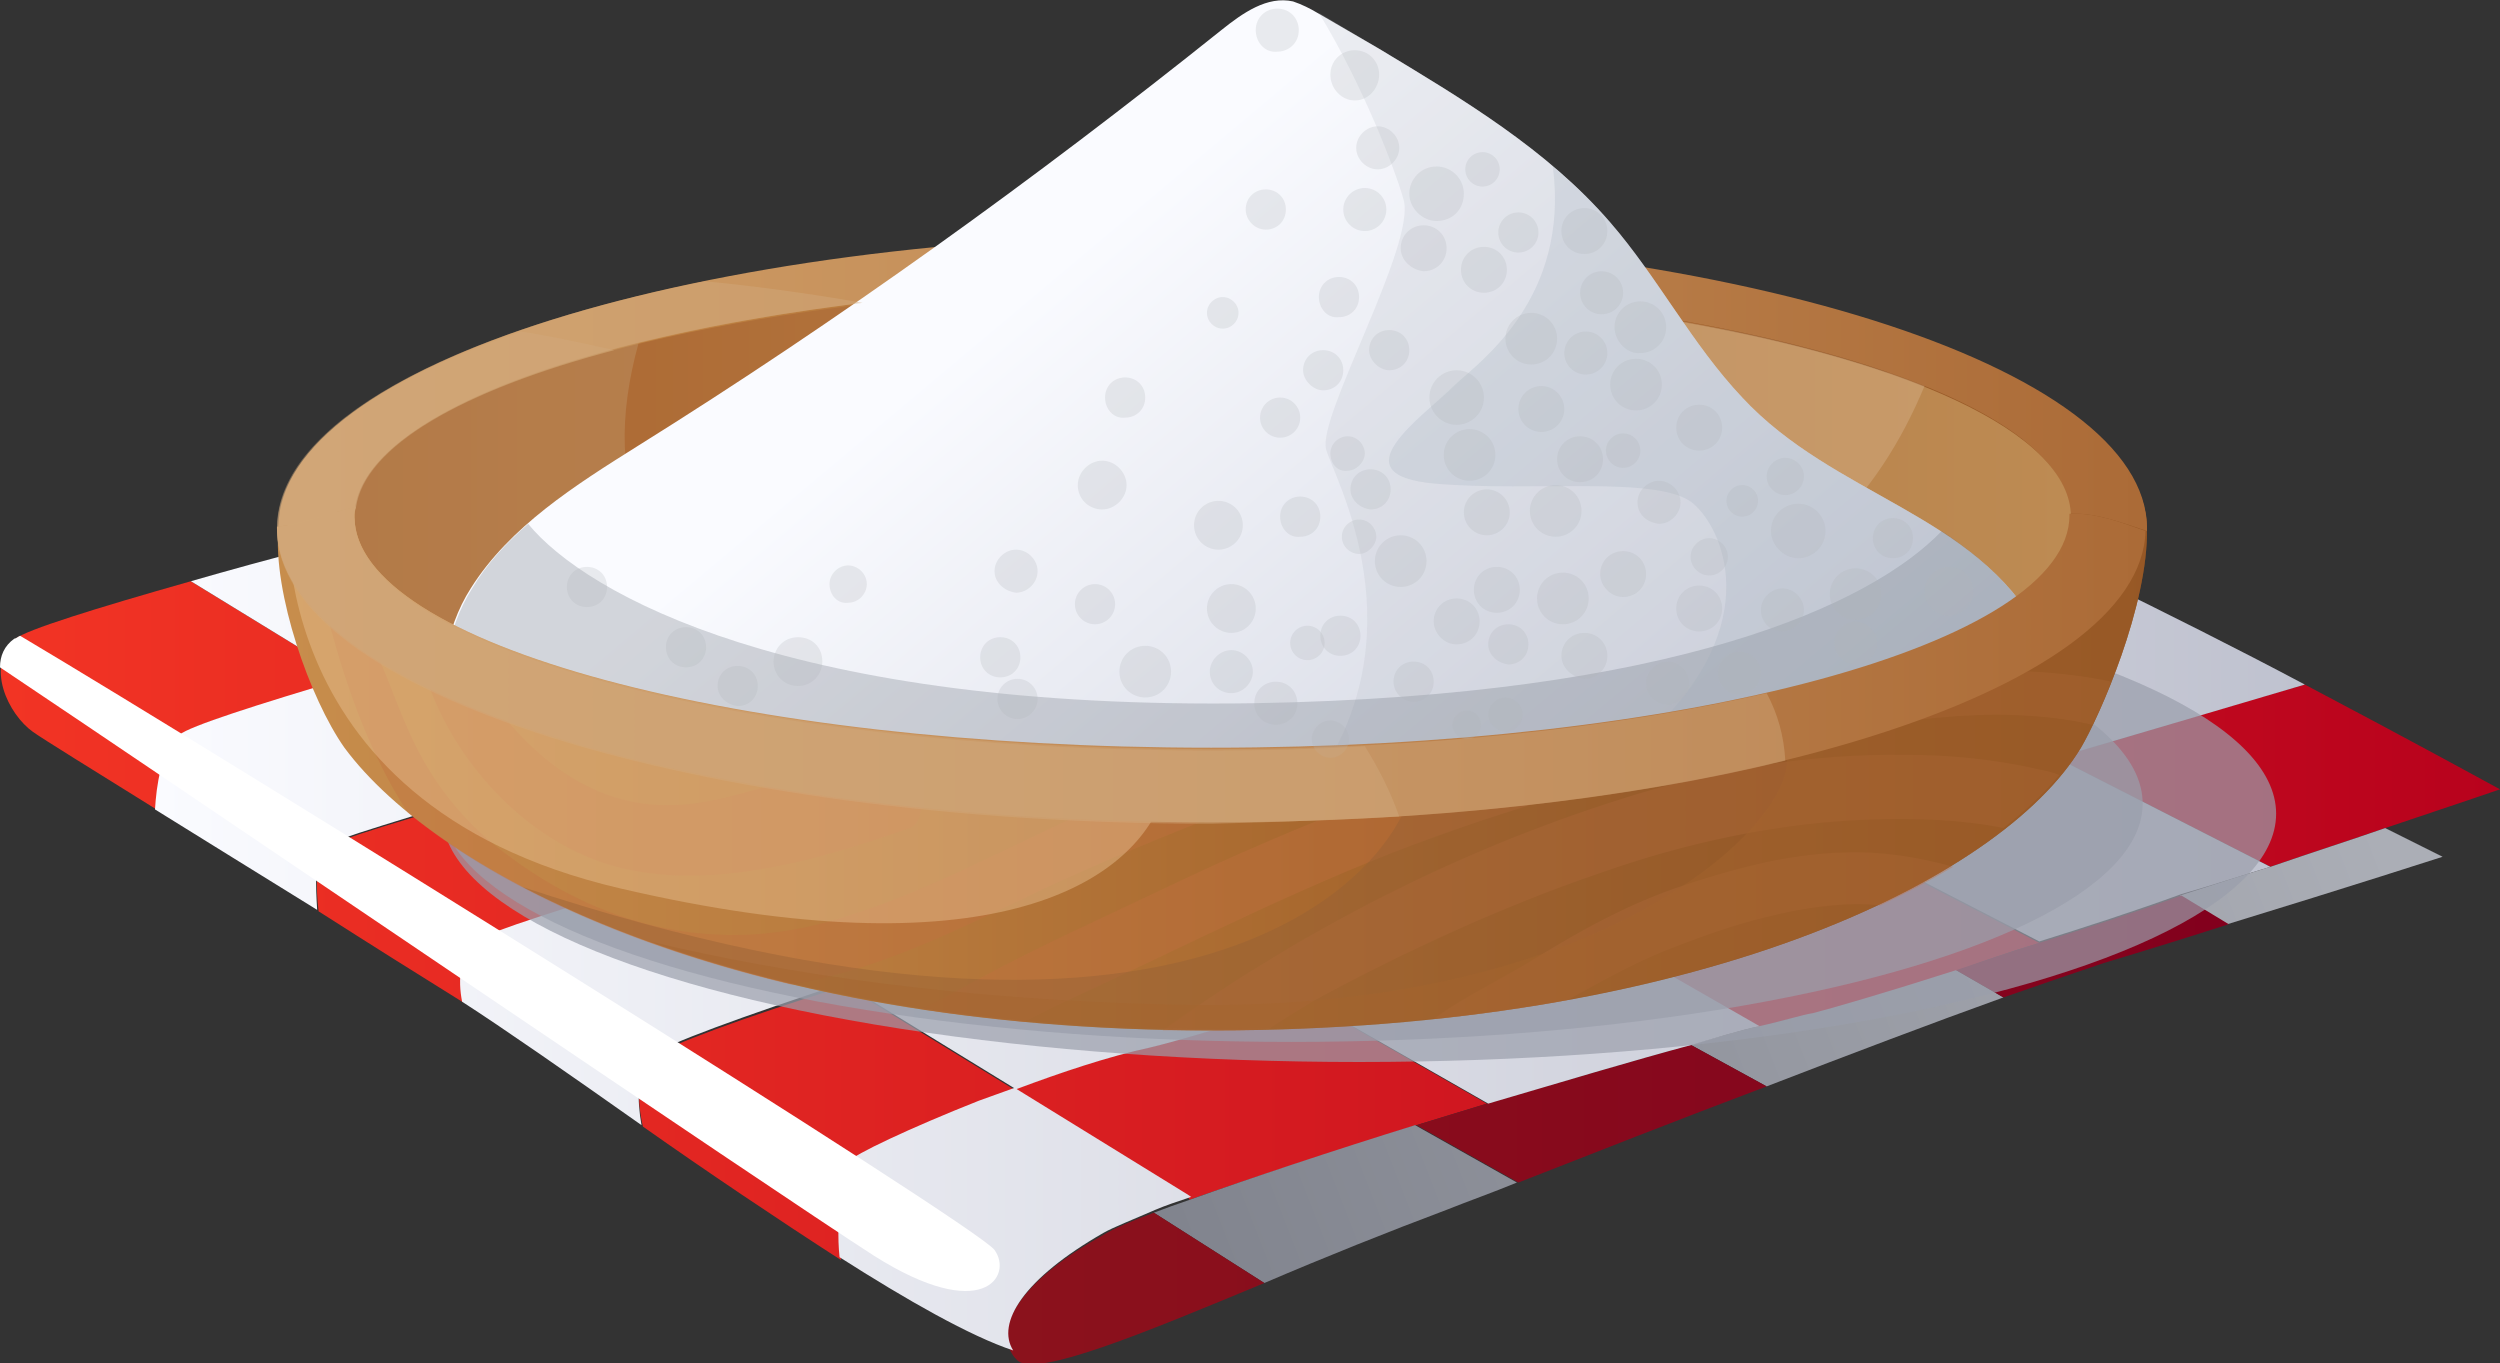 <?xml version="1.0" encoding="utf-8"?>
<!-- Generator: Adobe Illustrator 25.0.0, SVG Export Plug-In . SVG Version: 6.00 Build 0)  -->
<svg version="1.1"
	 id="svg2" inkscape:version="0.48+devel r9935" sodipodi:docname="Documento nuevo 1" xmlns:cc="http://creativecommons.org/ns#" xmlns:dc="http://purl.org/dc/elements/1.1/" xmlns:inkscape="http://www.inkscape.org/namespaces/inkscape" xmlns:ns1="http://sozi.baierouge.fr" xmlns:rdf="http://www.w3.org/1999/02/22-rdf-syntax-ns#" xmlns:sodipodi="http://sodipodi.sourceforge.net/DTD/sodipodi-0.dtd" xmlns:svg="http://www.w3.org/2000/svg"
	 xmlns="http://www.w3.org/2000/svg" xmlns:xlink="http://www.w3.org/1999/xlink" x="0px" y="0px" viewBox="0 0 174.2 95"
	 style="enable-background:new 0 0 174.2 95;" xml:space="preserve">
<rect x="0" y="0" width="174.2" height="95" fill="#333333" stroke="none"/>
<style type="text/css">
	.st0{fill:#DDC8E6;}
	.st1{fill:url(#SVGID_1_);}
	.st2{fill:url(#SVGID_2_);}
	.st3{fill:url(#SVGID_3_);}
	.st4{fill:url(#SVGID_4_);}
	.st5{opacity:0.7;fill:#9B9FAB;}
	.st6{fill:url(#SVGID_5_);}
	.st7{opacity:0.36;fill:#C27142;}
	.st8{opacity:0.42;fill:#946035;}
	.st9{opacity:0.42;fill:#A6652E;}
	.st10{opacity:0.42;fill:#EDC69A;}
	.st11{fill:url(#SVGID_6_);}
	.st12{fill:url(#SVGID_7_);}
	.st13{opacity:0.36;fill:#C29E74;}
	.st14{opacity:0.36;fill:#DBBB97;}
	.st15{fill:url(#SVGID_8_);}
	.st16{opacity:0.23;fill:#B9BEC4;}
	.st17{opacity:0.27;fill:#6A707A;}
	.st18{opacity:0.23;fill:#A0AAB8;}
	.st19{fill:url(#SVGID_9_);}
	.st20{opacity:0.24;fill:#AFB4B8;}
	.st21{fill:#FFFFFF;}
	.st22{opacity:0.45;fill:#D2AA7E;}
</style>
<sodipodi:namedview  bordercolor="#666666" borderopacity="1.0" id="base" inkscape:current-layer="layer1" inkscape:cx="273.52498" inkscape:cy="614.84559" inkscape:document-units="px" inkscape:pageopacity="0.0" inkscape:pageshadow="2" inkscape:window-height="787" inkscape:window-maximized="0" inkscape:window-width="1440" inkscape:window-x="0" inkscape:window-y="0" inkscape:zoom="0.42014768" pagecolor="#ffffff" showgrid="false">
	</sodipodi:namedview>
<g>
	<path class="st0" d="M114.2,54.5l12.3,7.7c-4.9,1.9-11.2,4.5-17.7,7.2l-11.9-8.2C101.1,59.6,107.5,57.2,114.2,54.5z"/>
	<path class="st0" d="M85.3,53.1l11.6,8c-1,0.4-2,0.7-2.7,0.9c-3.5,1.1-9.4,3.2-15.8,5.7l-11.9-8.3C74,56.9,81.1,54.6,85.3,53.1
		C85.2,53.1,85.3,53.1,85.3,53.1z"/>
	<path class="st0" d="M55.8,52.1l10.7,7.4c-6.6,2.2-13.5,4.6-19.3,6.7l-10.3-7.7C42.6,56.5,49.4,54.2,55.8,52.1z"/>
	<path class="st0" d="M43.8,43.7l12,8.4c-6.4,2.2-13.2,4.5-18.9,6.5L25,49.7C30.4,47.8,37.1,45.7,43.8,43.7z"/>
	<path class="st0" d="M129.7,48.2l13.1,8.1c-4.1,1.5-8.2,2.9-11.5,4.1c-1.3,0.5-2.9,1.1-4.8,1.8l-12.3-7.7
		C119.4,52.4,124.8,50.2,129.7,48.2z"/>
	<linearGradient id="SVGID_1_" gradientUnits="userSpaceOnUse" x1="0" y1="64.088" x2="174.208" y2="64.088">
		<stop  offset="0" style="stop-color:#F23424"/>
		<stop  offset="1" style="stop-color:#B8021D"/>
	</linearGradient>
	<path class="st1" d="M13.3,40.5l11.1,6.8c-6.5,1.8-11.1,3.3-11.8,3.9c-1.3,1.1-1.6,3.6-1.7,5.2C6.4,53.6,3,51.5,2.3,51
		c-1.7-1.2-3.4-4.6-1.2-6.5C1.8,43.9,6.6,42.4,13.3,40.5z M22.6,59.1c-0.6,0.6-0.6,2.8-0.4,4.4c3.6,2.3,7.1,4.5,10,6.3
		c0.1,0,0.1,0.1,0.1,0.1c-0.3-1.5-0.2-3.4,1.1-4.3c0.8-0.6,6.2-2.3,13.4-4.4l-10.4-6.4C28.7,56.9,22.9,58.7,22.6,59.1z M174.2,55
		c0,0-6.2-3.4-13.6-7.3c-3.6,1-10.5,3.1-17.3,5.1l14.9,7.6c2.9-1,5.7-1.9,8-2.7C171,56.1,174.2,55,174.2,55z M142.1,65.7l-15.3-7.9
		c-4.9,1.6-11.3,3.7-17.9,6l13.6,7.8c1.7-0.5,3-0.8,3.7-0.9c1.3-0.3,5.1-1.4,10-3C138.1,67,140.1,66.3,142.1,65.7z M94.2,57.7
		c-3.5,0.9-9.5,2.7-16,4.7L91,69.7c5.3-1.7,11.7-3.9,17.9-6l-12-6.8C95.9,57.2,95,57.4,94.2,57.7z M46.7,61.1l12.1,7.5
		c5.9-2,12.9-4.2,19.4-6.2l-12-6.9C59.6,57.3,52.6,59.4,46.7,61.1z M45.6,73.6c-1.3,1-1.2,3.2-0.8,4.9c4.4,3.1,9.3,6.4,13.8,9.3
		c-0.2-2.8,0.3-6,0.7-6.7c0.3-0.4,4.2-2.3,9-4.2c0.8-0.3,1.6-0.6,2.5-0.9l-11.9-7.3C51.8,70.9,46.4,72.9,45.6,73.6z M103.6,76.9
		L91,69.7c-4.9,1.6-8.8,2.8-11,3.3c-2.8,0.6-6.1,1.7-9.3,2.9l12,7.4l0.2,0.3c4.2-1.5,9.9-3.3,15.8-5.2
		C100.3,77.9,102,77.4,103.6,76.9z"/>
	<linearGradient id="SVGID_2_" gradientUnits="userSpaceOnUse" x1="166.069" y1="56.2" x2="83.004" y2="88.62">
		<stop  offset="9.380001e-03" style="stop-color:#ABAEB6"/>
		<stop  offset="1" style="stop-color:#81848E"/>
	</linearGradient>
	<path class="st2" d="M158.2,60.4c2.9-1,5.7-1.9,8-2.7l4,2c0,0-6.5,2.1-15,4.7l-3.3-2C154.1,61.7,156.2,61,158.2,60.4z M117.8,72.8
		l5.3,2.9c5.7-2.2,11.5-4.4,16.5-6.2l-3.3-1.9c-5,1.6-8.8,2.7-10,3c-0.7,0.1-1.9,0.5-3.7,0.9C121.2,71.8,119.6,72.3,117.8,72.8z
		 M82.9,83.6c-0.9,0.3-1.7,0.6-2.5,0.9l7.7,4.9c4.2-1.8,8.7-3.6,12.7-5.1c1.5-0.6,3.2-1.2,4.9-1.9l-7.1-4
		C92.8,80.2,87.1,82.1,82.9,83.6z"/>
	<linearGradient id="SVGID_3_" gradientUnits="userSpaceOnUse" x1="70.22" y1="78.715" x2="155.311" y2="78.715">
		<stop  offset="0" style="stop-color:#8B121C"/>
		<stop  offset="1" style="stop-color:#83001D"/>
	</linearGradient>
	<path class="st3" d="M142.1,65.7c3.2-1,6.6-2.1,9.9-3.3l3.3,2c-2.8,0.9-5.7,1.8-8.7,2.7c-2.1,0.7-4.4,1.5-7,2.4l-3.3-1.9
		C138.1,67,140.1,66.3,142.1,65.7z M98.7,78.4l7.1,4c5.1-2,11.2-4.4,17.3-6.7l-5.3-2.9c-4,1.1-9,2.6-14.2,4.1
		C102,77.4,100.3,77.9,98.7,78.4z M80.4,84.5c-1.6,0.6-2.8,1.1-3.6,1.6c-5.6,3.1-7.5,6.3-6.3,8.2c0.1,0.2,0.3,0.4,0.4,0.5
		c1.3,1.2,8.8-1.9,17.2-5.4L80.4,84.5z"/>
	<linearGradient id="SVGID_4_" gradientUnits="userSpaceOnUse" x1="10.84" y1="64.918" x2="160.58" y2="64.918">
		<stop  offset="0" style="stop-color:#FAFBFF"/>
		<stop  offset="0.861" style="stop-color:#C8CAD6"/>
		<stop  offset="1" style="stop-color:#BFC2CF"/>
	</linearGradient>
	<path class="st4" d="M31.6,35.6l11.7,6.7c-6.7,1.6-13.5,3.4-18.9,5l-11.1-6.8C18.5,39,25,37.3,31.6,35.6z M12.5,51.2
		c-1.3,1.1-1.6,3.6-1.7,5.2c3.4,2.1,7.4,4.6,11.3,7c-0.1-1.6-0.2-3.7,0.4-4.4c0.4-0.4,6.1-2.1,13.8-4.4l-12-7.4
		C17.9,49.1,13.2,50.6,12.5,51.2z M130.1,46.1l13.2,6.7c6.8-2,13.6-4,17.3-5.1c-4.7-2.5-9.9-5.1-14.2-7.2
		C143.9,41.4,137.6,43.5,130.1,46.1z M158.2,60.4l-14.9-7.6c-4.1,1.2-8.3,2.4-11.7,3.4c-1.3,0.4-3,0.9-4.8,1.5l15.3,7.9
		c3.2-1,6.6-2.1,9.9-3.3C154.1,61.7,156.2,61,158.2,60.4z M122.6,71.5L109,63.7c-6.3,2.1-12.6,4.3-17.9,6l12.6,7.2
		c5.1-1.5,10.1-3,14.2-4.1C119.6,72.3,121.2,71.8,122.6,71.5z M58.9,68.6l11.9,7.3c3.2-1.2,6.5-2.3,9.3-2.9c2.1-0.5,6.1-1.7,11-3.3
		l-12.8-7.3C71.8,64.3,64.8,66.6,58.9,68.6z M33.3,65.5c-1.3,0.9-1.4,2.8-1.1,4.3c2.8,1.8,7.4,5,12.5,8.6c-0.3-1.7-0.4-3.8,0.8-4.9
		c0.8-0.7,6.3-2.7,13.3-5l-12.1-7.5C39.6,63.2,34.1,64.9,33.3,65.5z M82.7,83.2l-12-7.4c-0.8,0.3-1.7,0.6-2.5,0.9
		c-4.8,1.9-8.8,3.8-9,4.2c-0.4,0.7-1,3.9-0.7,6.7c4.7,3,9.1,5.5,12.1,6.5c-1.2-1.9,0.7-5,6.3-8.2c0.7-0.4,2-0.9,3.6-1.6
		c0.7-0.3,1.6-0.6,2.5-0.9L82.7,83.2z"/>
	<ellipse class="st5" cx="94.7" cy="56.7" rx="63.9" ry="17.3"/>
	<ellipse class="st5" cx="90" cy="56" rx="59.3" ry="16.6"/>
	<linearGradient id="SVGID_5_" gradientUnits="userSpaceOnUse" x1="19.286" y1="45.353" x2="149.623" y2="45.353">
		<stop  offset="5.376340e-03" style="stop-color:#C78D4C"/>
		<stop  offset="0.27" style="stop-color:#BB7E40"/>
		<stop  offset="0.773" style="stop-color:#9A5821"/>
		<stop  offset="1" style="stop-color:#8A4511"/>
	</linearGradient>
	<path class="st6" d="M149.6,36.8c-0.2-11.3-29.2-17.9-65.1-17.9s-64.2,6.6-65.1,17.9c-0.4,4.5,2.2,11.9,4.6,15.3
		c6.5,8.8,27.1,19.7,60.5,19.7s54.9-10.4,60.5-19.7C146.3,49.9,149.7,42.2,149.6,36.8z"/>
	<path class="st7" d="M87.6,54.9c0.6,0.2,1.3,0.3,1.9,0.4c-1.2,0.3-2.4,0.7-3.6,1.1c-4.4,1.7-8.8,3.5-13.1,5.5
		c-5.7,2.7-11.5,5.7-17.7,6.7c-12.2-2.9-21.2-7.4-26.7-12c-2.8-4.3-4.5-9.4-5.8-14.5c-0.1-0.3,0.1-0.6,0.3-0.7
		c0.6,0.5,1.2,1,1.9,1.5c1.5,2.2,2.3,4.8,3.4,7.4c1.7,4.1,4.1,7.1,7.6,9.6c6.6,4.8,14.2,6.5,22,4.3c6.8-1.9,13.1-5.6,19.6-8.4
		c0.5-0.2,0.9-0.4,1.4-0.6c2.1,0,4.2-0.1,6.2-0.4C85.8,54.9,86.7,54.9,87.6,54.9z M32.2,45.8C32.2,45.8,32.2,45.8,32.2,45.8
		c-0.7-0.1-1.3-0.3-1.8-0.5c-0.5-0.1-0.9-0.3-1.4-0.4c1.8,7.6,6.9,12.6,11.7,14.7c6.9,3.1,15.9,0.5,22.7-1.9c1.1-0.4,1-3,0-3.4
		C58,52,52,56.2,46.5,56.1C40.6,56.1,36,52.1,32.2,45.8z M128.5,59.4c-4,0.1-8,1.2-11.8,2.5c-3.4,1.2-6.5,2.9-9.6,4.8
		c-2.2,1.4-4.9,2.6-7.2,4.3c3.3-0.3,6.4-0.8,9.3-1.3c2.5-1.4,5-2.8,7.7-3.8c3.9-1.5,8.2-2.8,12.3-2.9c0.6,0,1.2,0,1.8,0.1
		c1.9-0.9,3.6-1.8,5.1-2.7C133.6,59.7,131,59.3,128.5,59.4z M132.8,52.6c-6.7-0.1-13.4,1-19.9,3.1c-11.4,3.6-22.1,9.1-31.9,16.1
		c1.1,0,2.3,0,3.5,0c1.3,0,2.6,0,3.9-0.1c1.1-0.7,2.2-1.4,3.2-2c6.3-3.4,13-6.5,19.7-8.8c6.2-2.2,12.7-3.6,19.2-3.8
		c3-0.1,6.1,0,9.1,0.6c1.5-1.2,2.8-2.4,3.9-3.7c-0.5-0.2-1-0.3-1.5-0.4C139,52.9,135.9,52.6,132.8,52.6z M135.5,46.9
		c-2.4,1-4.9,1.7-7.5,2.3c-6.1,1.9-12.4,3.2-18.7,4.3c-3.6,0.6-8.3,1.6-12.9,1.9c-5.4,2-10.7,4.3-15.9,6.8c-4,1.9-8,3.7-11.9,5.8
		c-1.5,0.8-2.9,1.6-4.4,2.3c2.3,0.4,4.7,0.6,7.2,0.9c1-0.5,1.9-1,2.8-1.4c8.7-4,17.1-8.4,26.1-11.6c7.8-2.8,15.8-4.9,24-6.5
		c6.8-1.3,14.5-2.8,21.5-1.2c0.4-0.8,0.9-1.9,1.3-3C143.4,46.7,139.4,46.6,135.5,46.9z"/>
	<path class="st8" d="M145,52.1c1.3-2.2,4.7-9.9,4.6-15.3c-0.1-7-11.4-12.3-28.6-15.2L98.4,54.9c-1.4,6.2-15.4,22.3-62,6.9
		c10.6,5.5,26.7,10,48.1,10C117.9,71.8,139.4,61.4,145,52.1z"/>
	<path class="st9" d="M145,52.1c1.3-2.2,4.7-9.9,4.6-15.3c-0.1-5.3-6.5-9.5-16.9-12.6c-4.3,6.2-8.7,11.5-10.3,12
		c-3.9,1.3,1.8,12,2.1,16.7c0.3,4.7-13.2,17.8-42.6,17.1c-14.7-0.3-27-2.1-36.6-4.4c10,3.6,23.1,6.1,39.1,6.1
		C117.9,71.8,139.4,61.4,145,52.1z"/>
	<path class="st10" d="M80.9,55.9c-2.3,5.7-12,12-37.7,6c-25.7-6-23.1-27.4-23.1-27.4L80.9,55.9z"/>
	<linearGradient id="SVGID_6_" gradientUnits="userSpaceOnUse" x1="19.331" y1="26.654" x2="149.62" y2="26.654">
		<stop  offset="0" style="stop-color:#D2A16A"/>
		<stop  offset="0.337" style="stop-color:#C7925C"/>
		<stop  offset="0.98" style="stop-color:#AC6C38"/>
		<stop  offset="1" style="stop-color:#AB6B37"/>
	</linearGradient>
	<path class="st11" d="M84.5,19.7c32.8,0,59.5,7.2,59.7,16.1c1.8-0.1,3.6,0.6,5.4,1.2c0-0.1,0-0.1,0-0.2c0-11.3-29.2-20.5-65.1-20.5
		c-35.9,0-65,9.1-65.1,20.4c2-0.3,3.7-1,5.5-1.4C26.1,26.6,52.3,19.7,84.5,19.7z"/>
	<linearGradient id="SVGID_7_" gradientUnits="userSpaceOnUse" x1="24.723" y1="35.955" x2="144.224" y2="35.955">
		<stop  offset="0" style="stop-color:#AB6630"/>
		<stop  offset="1" style="stop-color:#BD8B53"/>
	</linearGradient>
	<ellipse class="st12" cx="84.5" cy="36" rx="59.8" ry="16.2"/>
	<path class="st13" d="M24.7,36c0,3.6,4.4,7,11.9,9.7c5.7-3.3,10.2-6.9,8.6-9c-2.1-2.8-2.1-7.8-0.7-12.8
		C32.4,26.8,24.7,31.2,24.7,36z"/>
	<path class="st14" d="M96.7,20.1c4.1,10.6,11.1,24.6,18.6,23c9.9-2.1,15.6-8.5,18.8-16.2C125.6,23.5,112.2,20.9,96.7,20.1z"/>
	<linearGradient id="SVGID_8_" gradientUnits="userSpaceOnUse" x1="62.025" y1="15.362" x2="111.082" y2="73.825">
		<stop  offset="0.128" style="stop-color:#FAFBFF"/>
		<stop  offset="1" style="stop-color:#CACEDB"/>
	</linearGradient>
	<path class="st15" d="M59.6,53.8c10.8,1.7,22.5,1.4,33.5,1.3c11-0.1,21.5-2.9,32.3-4.5c4.9-0.7,11.9-3.8,16.7-6.6
		c-4.4-8.2-14.3-9.4-20.7-16.3c-3.5-3.7-5.9-8.4-9.2-12.2c-4.4-5.1-10.3-8.6-16.1-12.1l-4.3-2.5c-0.5-0.3-1.1-0.6-1.7-0.8
		c-1.8-0.4-3.5,0.8-5,2c-13,10.4-26.6,20.2-40.7,29c-4.3,2.7-8.9,5.6-11.6,9.9c-0.9,1.4-1.5,3.1-1.8,4.8
		C40.6,48.4,49.9,52.2,59.6,53.8z"/>
	<path class="st16" d="M125.4,50.6c4.9-0.7,11.9-3.8,16.7-6.6c-4.4-8.2-14.3-9.4-20.7-16.3c-3.5-3.7-5.9-8.4-9.2-12.2
		c-4.4-5.1-10.3-8.6-16.1-12.1l-4.2-2.5c3.1,5.1,5.3,10.9,5.9,13c0.9,3.1-6,15.1-5.4,17.4c0.5,1.9,6.9,13-1.2,23.8
		c0.6,0,1.3,0,1.9,0C104.1,55,114.6,52.2,125.4,50.6z"/>
	<path class="st17" d="M135.3,37c-4.9,5.1-18.6,11.5-47.9,12c-32.2,0.5-46.6-7.6-50.6-12.5c-1.5,1.3-2.9,2.8-3.9,4.5
		c-0.9,1.4-1.5,3.1-1.8,4.8c9.5,2.6,18.7,6.4,28.5,8c10.8,1.7,22.5,1.4,33.5,1.3c11-0.1,21.5-2.9,32.3-4.5
		c4.9-0.7,11.9-3.8,16.7-6.6C140.4,40.9,138,38.8,135.3,37z"/>
	<path class="st18" d="M121.4,27.7c-3.5-3.7-5.9-8.4-9.2-12.2c-1.2-1.4-2.6-2.7-4-3.9c1.2,9.2-5.1,13.6-6.8,15.2
		c-2.3,2.3-8.3,6.3-1.4,6.9c6.9,0.6,15.7-0.6,18,1.4c2.3,2,5.1,9.1-4,16.8c-0.4,0.3-0.6,0.6-0.8,0.8c4-0.7,8.1-1.5,12.2-2.1
		c4.9-0.7,11.9-3.8,16.7-6.6C137.7,35.8,127.8,34.6,121.4,27.7z"/>
	<linearGradient id="SVGID_9_" gradientUnits="userSpaceOnUse" x1="19.326" y1="46.282" x2="149.607" y2="46.282">
		<stop  offset="0" style="stop-color:#D2A16A"/>
		<stop  offset="0.337" style="stop-color:#C7925C"/>
		<stop  offset="0.98" style="stop-color:#AC6C38"/>
		<stop  offset="1" style="stop-color:#AB6B37"/>
	</linearGradient>
	<path class="st19" d="M144.2,35.8c0,0,0,0.1,0,0.1c0,9-26.8,16.2-59.8,16.2S24.7,44.9,24.7,36c0-0.2,0-0.4,0.1-0.7
		c-1.8,0.4-3.4,1.2-5.5,1.4c0,0,0,0,0,0.1c0,11.3,29.2,20.5,65.1,20.5c35.8,0,64.8-9.1,65.1-20.3C147.8,36.4,146,35.7,144.2,35.8z"
		/>
	<g>
		<circle class="st20" cx="103.6" cy="35.7" r="1.6"/>
		<path class="st20" d="M101.8,18.8c0-0.9,0.7-1.6,1.6-1.6c0.9,0,1.6,0.7,1.6,1.6c0,0.9-0.7,1.6-1.6,1.6
			C102.5,20.4,101.8,19.7,101.8,18.8z"/>
		<circle class="st20" cx="84.9" cy="36.6" r="1.7"/>
		<path class="st20" d="M84.1,21.8c0-0.6,0.5-1.1,1.1-1.1s1.1,0.5,1.1,1.1c0,0.6-0.5,1.1-1.1,1.1S84.1,22.4,84.1,21.8z"/>
		<path class="st20" d="M94.1,34.1c0-0.8,0.6-1.4,1.4-1.4c0.8,0,1.4,0.6,1.4,1.4c0,0.8-0.6,1.4-1.4,1.4
			C94.7,35.4,94.1,34.8,94.1,34.1z"/>
		<path class="st20" d="M99.9,43.3c0-0.9,0.7-1.6,1.6-1.6c0.9,0,1.6,0.7,1.6,1.6c0,0.9-0.7,1.6-1.6,1.6
			C100.6,44.9,99.9,44.1,99.9,43.3z"/>
		<circle class="st20" cx="135.8" cy="41.2" r="1.7"/>
		<circle class="st20" cx="121.4" cy="34.9" r="1.1"/>
		<path class="st20" d="M127.5,41.4c0-1,0.8-1.8,1.8-1.8c1,0,1.8,0.8,1.8,1.8s-0.8,1.8-1.8,1.8C128.3,43.2,127.5,42.4,127.5,41.4z"
			/>
		<circle class="st20" cx="113.1" cy="31.4" r="1.2"/>
		<path class="st20" d="M103.7,44.9c0-0.8,0.6-1.4,1.4-1.4c0.8,0,1.4,0.6,1.4,1.4c0,0.8-0.6,1.4-1.4,1.4
			C104.3,46.2,103.7,45.6,103.7,44.9z"/>
		<path class="st20" d="M87.5,2.1c0-0.9,0.7-1.5,1.5-1.5c0.9,0,1.5,0.7,1.5,1.5c0,0.9-0.7,1.5-1.5,1.5C88.2,3.7,87.5,3,87.5,2.1z"/>
		<path class="st20" d="M92,44.3c0-0.8,0.6-1.4,1.4-1.4c0.8,0,1.4,0.6,1.4,1.4c0,0.8-0.6,1.4-1.4,1.4C92.6,45.7,92,45.1,92,44.3z"/>
		<path class="st20" d="M97.1,47.5c0-0.8,0.6-1.4,1.4-1.4c0.8,0,1.4,0.6,1.4,1.4s-0.6,1.4-1.4,1.4C97.8,48.9,97.1,48.3,97.1,47.5z"
			/>
		<circle class="st20" cx="103.3" cy="11.8" r="1.2"/>
		<path class="st20" d="M114.7,47.6c0-0.8,0.7-1.5,1.5-1.5s1.5,0.7,1.5,1.5c0,0.8-0.7,1.5-1.5,1.5S114.7,48.4,114.7,47.6z"/>
		<path class="st20" d="M50,47.8c0-0.8,0.6-1.4,1.4-1.4c0.8,0,1.4,0.6,1.4,1.4c0,0.8-0.6,1.4-1.4,1.4C50.6,49.1,50,48.5,50,47.8z"/>
		<path class="st20" d="M78,46.8c0-1,0.8-1.8,1.8-1.8c1,0,1.8,0.8,1.8,1.8c0,1-0.8,1.8-1.8,1.8C78.8,48.6,78,47.8,78,46.8z"/>
		<path class="st20" d="M84.3,46.8c0-0.8,0.7-1.5,1.5-1.5c0.8,0,1.5,0.7,1.5,1.5c0,0.8-0.7,1.5-1.5,1.5C85,48.3,84.3,47.7,84.3,46.8
			z"/>
		<path class="st20" d="M75.1,33.8c0-0.9,0.8-1.7,1.7-1.7c0.9,0,1.7,0.8,1.7,1.7c0,0.9-0.8,1.7-1.7,1.7
			C75.9,35.5,75.1,34.8,75.1,33.8z"/>
		<circle class="st20" cx="107.4" cy="28.5" r="1.6"/>
		<path class="st20" d="M94.5,10.3c0-0.8,0.7-1.5,1.5-1.5s1.5,0.7,1.5,1.5c0,0.8-0.7,1.5-1.5,1.5S94.5,11.1,94.5,10.3z"/>
		<path class="st20" d="M91.9,20.7c0-0.8,0.6-1.4,1.4-1.4c0.8,0,1.4,0.6,1.4,1.4s-0.6,1.4-1.4,1.4C92.5,22.2,91.9,21.5,91.9,20.7z"
			/>
		<path class="st20" d="M93.5,37.4c0-0.7,0.6-1.2,1.2-1.2c0.7,0,1.2,0.6,1.2,1.2s-0.6,1.2-1.2,1.2C94.1,38.6,93.5,38.1,93.5,37.4z"
			/>
		<circle class="st20" cx="121.2" cy="46.9" r="1.5"/>
		<circle class="st20" cx="85.8" cy="42.4" r="1.7"/>
		<circle class="st20" cx="70.9" cy="48.7" r="1.4"/>
		<path class="st20" d="M123.1,33.2c0-0.7,0.6-1.3,1.3-1.3c0.7,0,1.3,0.6,1.3,1.3c0,0.7-0.6,1.3-1.3,1.3
			C123.7,34.5,123.1,33.9,123.1,33.2z"/>
		<path class="st20" d="M103.7,49.8c0-0.6,0.5-1.2,1.2-1.2c0.6,0,1.2,0.5,1.2,1.2c0,0.6-0.5,1.2-1.2,1.2
			C104.2,50.9,103.7,50.4,103.7,49.8z"/>
		<path class="st20" d="M111.5,40c0-0.9,0.7-1.6,1.6-1.6s1.6,0.7,1.6,1.6c0,0.9-0.7,1.6-1.6,1.6S111.5,40.8,111.5,40z"/>
		<path class="st20" d="M92.7,5.2c0-1,0.8-1.7,1.7-1.7c1,0,1.7,0.8,1.7,1.7S95.4,7,94.4,7C93.5,7,92.7,6.2,92.7,5.2z"/>
		<path class="st20" d="M77,27.7c0-0.8,0.6-1.4,1.4-1.4c0.8,0,1.4,0.6,1.4,1.4c0,0.8-0.6,1.4-1.4,1.4C77.6,29.2,77,28.5,77,27.7z"/>
		<path class="st20" d="M95.4,24.4c0-0.8,0.6-1.4,1.4-1.4c0.8,0,1.4,0.6,1.4,1.4c0,0.8-0.6,1.4-1.4,1.4
			C96.1,25.8,95.4,25.1,95.4,24.4z"/>
		<circle class="st20" cx="105.8" cy="16.2" r="1.4"/>
		<path class="st20" d="M100.6,31.7c0-1,0.8-1.8,1.8-1.8c1,0,1.8,0.8,1.8,1.8c0,1-0.8,1.8-1.8,1.8C101.4,33.5,100.6,32.7,100.6,31.7
			z"/>
		<circle class="st20" cx="89.2" cy="29.1" r="1.4"/>
		<path class="st20" d="M92.7,31.6c0-0.7,0.6-1.2,1.2-1.2c0.7,0,1.2,0.6,1.2,1.2s-0.6,1.2-1.2,1.2C93.2,32.9,92.7,32.3,92.7,31.6z"
			/>
		<path class="st20" d="M112.2,26.8c0-1,0.8-1.8,1.8-1.8c1,0,1.8,0.8,1.8,1.8c0,1-0.8,1.8-1.8,1.8C113,28.6,112.2,27.8,112.2,26.8z"
			/>
		<path class="st20" d="M57.8,40.7c0-0.7,0.6-1.3,1.3-1.3c0.7,0,1.3,0.6,1.3,1.3s-0.6,1.3-1.3,1.3C58.4,42.1,57.8,41.5,57.8,40.7z"
			/>
		<path class="st20" d="M117.8,38.8c0-0.7,0.6-1.3,1.3-1.3s1.3,0.6,1.3,1.3c0,0.7-0.6,1.3-1.3,1.3S117.8,39.5,117.8,38.8z"/>
		<path class="st20" d="M127.8,44.8c0-0.8,0.7-1.5,1.5-1.5s1.5,0.7,1.5,1.5c0,0.8-0.7,1.5-1.5,1.5S127.8,45.6,127.8,44.8z"/>
		<path class="st20" d="M116.8,42.4c0-0.9,0.7-1.6,1.6-1.6s1.6,0.7,1.6,1.6s-0.7,1.6-1.6,1.6S116.8,43.3,116.8,42.4z"/>
		<circle class="st20" cx="76.3" cy="42.1" r="1.4"/>
		<circle class="st20" cx="95.1" cy="14.6" r="1.5"/>
		<circle class="st20" cx="91.1" cy="44.8" r="1.2"/>
		<path class="st20" d="M46.4,45.1c0-0.8,0.6-1.4,1.4-1.4c0.8,0,1.4,0.6,1.4,1.4s-0.6,1.4-1.4,1.4C47,46.5,46.4,45.9,46.4,45.1z"/>
		<path class="st20" d="M97.6,17.3c0-0.9,0.7-1.6,1.6-1.6c0.9,0,1.6,0.7,1.6,1.6s-0.7,1.6-1.6,1.6C98.3,18.8,97.6,18.1,97.6,17.3z"
			/>
		<path class="st20" d="M123.4,37c0-1.1,0.9-1.9,1.9-1.9c1.1,0,1.9,0.9,1.9,1.9c0,1.1-0.9,1.9-1.9,1.9C124.3,38.9,123.4,38,123.4,37
			z"/>
		<path class="st20" d="M53.9,46.1c0-0.9,0.7-1.7,1.7-1.7s1.7,0.7,1.7,1.7c0,0.9-0.7,1.7-1.7,1.7S53.9,47,53.9,46.1z"/>
		<path class="st20" d="M91.4,51.5c0-0.7,0.6-1.3,1.3-1.3c0.7,0,1.3,0.6,1.3,1.3c0,0.7-0.6,1.3-1.3,1.3C92,52.8,91.4,52.2,91.4,51.5
			z"/>
		<path class="st20" d="M122.7,42.5c0-0.8,0.7-1.5,1.5-1.5c0.8,0,1.5,0.7,1.5,1.5S125,44,124.2,44C123.4,44,122.7,43.4,122.7,42.5z"
			/>
		<path class="st20" d="M104.9,23.6c0-1,0.8-1.8,1.8-1.8c1,0,1.8,0.8,1.8,1.8c0,1-0.8,1.8-1.8,1.8C105.7,25.4,104.9,24.6,104.9,23.6
			z"/>
		<circle class="st20" cx="111.6" cy="20.4" r="1.5"/>
		<path class="st20" d="M69.3,39.8c0-0.8,0.7-1.5,1.5-1.5c0.8,0,1.5,0.7,1.5,1.5c0,0.8-0.7,1.5-1.5,1.5C70,41.2,69.3,40.6,69.3,39.8
			z"/>
		<path class="st20" d="M89.2,36c0-0.8,0.6-1.4,1.4-1.4c0.8,0,1.4,0.6,1.4,1.4c0,0.8-0.6,1.4-1.4,1.4C89.8,37.5,89.2,36.8,89.2,36z"
			/>
		<path class="st20" d="M39.5,40.9c0-0.8,0.6-1.4,1.4-1.4c0.8,0,1.4,0.6,1.4,1.4c0,0.8-0.6,1.4-1.4,1.4
			C40.1,42.3,39.5,41.7,39.5,40.9z"/>
		<circle class="st20" cx="110.5" cy="24.6" r="1.5"/>
		<circle class="st20" cx="108.4" cy="35.6" r="1.8"/>
		<path class="st20" d="M112.5,22.8c0-1,0.8-1.8,1.8-1.8c1,0,1.8,0.8,1.8,1.8c0,1-0.8,1.8-1.8,1.8C113.4,24.7,112.5,23.8,112.5,22.8
			z"/>
		<path class="st20" d="M102.7,41.1c0-0.9,0.7-1.6,1.6-1.6s1.6,0.7,1.6,1.6c0,0.9-0.7,1.6-1.6,1.6S102.7,42,102.7,41.1z"/>
		<path class="st20" d="M108.5,32c0-0.9,0.7-1.6,1.6-1.6c0.9,0,1.6,0.7,1.6,1.6c0,0.9-0.7,1.6-1.6,1.6
			C109.2,33.6,108.5,32.9,108.5,32z"/>
		<path class="st20" d="M87.4,49c0-0.9,0.7-1.5,1.5-1.5c0.9,0,1.5,0.7,1.5,1.5c0,0.9-0.7,1.5-1.5,1.5C88.1,50.5,87.4,49.9,87.4,49z"
			/>
		<path class="st20" d="M108.8,16.1c0-0.9,0.7-1.6,1.6-1.6c0.9,0,1.6,0.7,1.6,1.6c0,0.9-0.7,1.6-1.6,1.6
			C109.5,17.7,108.8,17,108.8,16.1z"/>
		<path class="st20" d="M107.1,41.7c0-1,0.8-1.8,1.8-1.8s1.8,0.8,1.8,1.8s-0.8,1.8-1.8,1.8S107.1,42.7,107.1,41.7z"/>
		<path class="st20" d="M98.2,13.5c0-1,0.8-1.9,1.9-1.9c1,0,1.9,0.8,1.9,1.9s-0.8,1.9-1.9,1.9C99.1,15.4,98.2,14.5,98.2,13.5z"/>
		<path class="st20" d="M114.1,35c0-0.8,0.7-1.5,1.5-1.5c0.8,0,1.5,0.7,1.5,1.5c0,0.8-0.7,1.5-1.5,1.5
			C114.7,36.4,114.1,35.8,114.1,35z"/>
		<path class="st20" d="M108.8,45.7c0-0.9,0.7-1.6,1.6-1.6c0.9,0,1.6,0.7,1.6,1.6c0,0.9-0.7,1.6-1.6,1.6
			C109.5,47.2,108.8,46.5,108.8,45.7z"/>
		<path class="st20" d="M130.5,37.5c0-0.8,0.6-1.4,1.4-1.4c0.8,0,1.4,0.6,1.4,1.4c0,0.8-0.6,1.4-1.4,1.4
			C131.1,38.9,130.5,38.3,130.5,37.5z"/>
		<path class="st20" d="M90.8,25.8c0-0.8,0.6-1.4,1.4-1.4c0.8,0,1.4,0.6,1.4,1.4c0,0.8-0.6,1.4-1.4,1.4
			C91.5,27.2,90.8,26.5,90.8,25.8z"/>
		<path class="st20" d="M95.8,39.1c0-1,0.8-1.8,1.8-1.8c1,0,1.8,0.8,1.8,1.8s-0.8,1.8-1.8,1.8C96.6,40.9,95.8,40.1,95.8,39.1z"/>
		<path class="st20" d="M116.8,29.8c0-0.9,0.7-1.6,1.6-1.6c0.9,0,1.6,0.7,1.6,1.6s-0.7,1.6-1.6,1.6
			C117.5,31.4,116.8,30.7,116.8,29.8z"/>
		<circle class="st20" cx="101.5" cy="27.7" r="1.9"/>
		<path class="st20" d="M68.3,45.8c0-0.8,0.6-1.4,1.4-1.4c0.8,0,1.4,0.6,1.4,1.4c0,0.8-0.6,1.4-1.4,1.4
			C68.9,47.2,68.3,46.6,68.3,45.8z"/>
		<path class="st20" d="M86.8,14.6c0-0.8,0.6-1.4,1.4-1.4c0.8,0,1.4,0.6,1.4,1.4c0,0.8-0.6,1.4-1.4,1.4C87.4,16,86.8,15.3,86.8,14.6
			z"/>
		<circle class="st20" cx="102.2" cy="50.5" r="1"/>
	</g>
	<path class="st21" d="M60.9,87.5c7.6,4.8,9.7,1.4,8.4-0.4c-1.2-1.7-53.6-34.3-67.9-42.8c-0.2,0.1-0.3,0.2-0.4,0.2
		c-0.7,0.5-1,1.2-1,2C12.7,55,53.9,83,60.9,87.5z"/>
	<path class="st22" d="M123.1,48.3c-10.4,2.4-23.9,3.9-38.6,3.9c-33,0-59.8-7.3-59.8-16.2c0-0.2,0-0.4,0.1-0.7
		C25.7,29,40,23.6,60.1,21.1c-4-0.7-7.8-1.2-11-1.5c-17.9,3.6-29.7,9.9-29.8,17.1c0,0,0,0,0,0.1c0,11.3,29.2,20.5,65.1,20.5
		c15.1,0,29-1.6,40-4.3C124.3,51.3,123.9,49.8,123.1,48.3z"/>
	<path class="st22" d="M97.5,56.9c-0.6-1.7-1.4-3.3-2.4-4.9c-3.4,0.2-7,0.3-10.6,0.3c-33,0-59.8-7.3-59.8-16.2c0-0.2,0-0.4,0.1-0.7
		c0.6-4.3,7.4-8.2,18-11c-2.3-0.5-4.5-1-6.5-1.3c-10.5,3.6-16.9,8.4-17,13.7c0,0,0,0,0,0.1c0,11.3,29.2,20.5,65.1,20.5
		C88.9,57.3,93.3,57.1,97.5,56.9z"/>
</g>
</svg>
